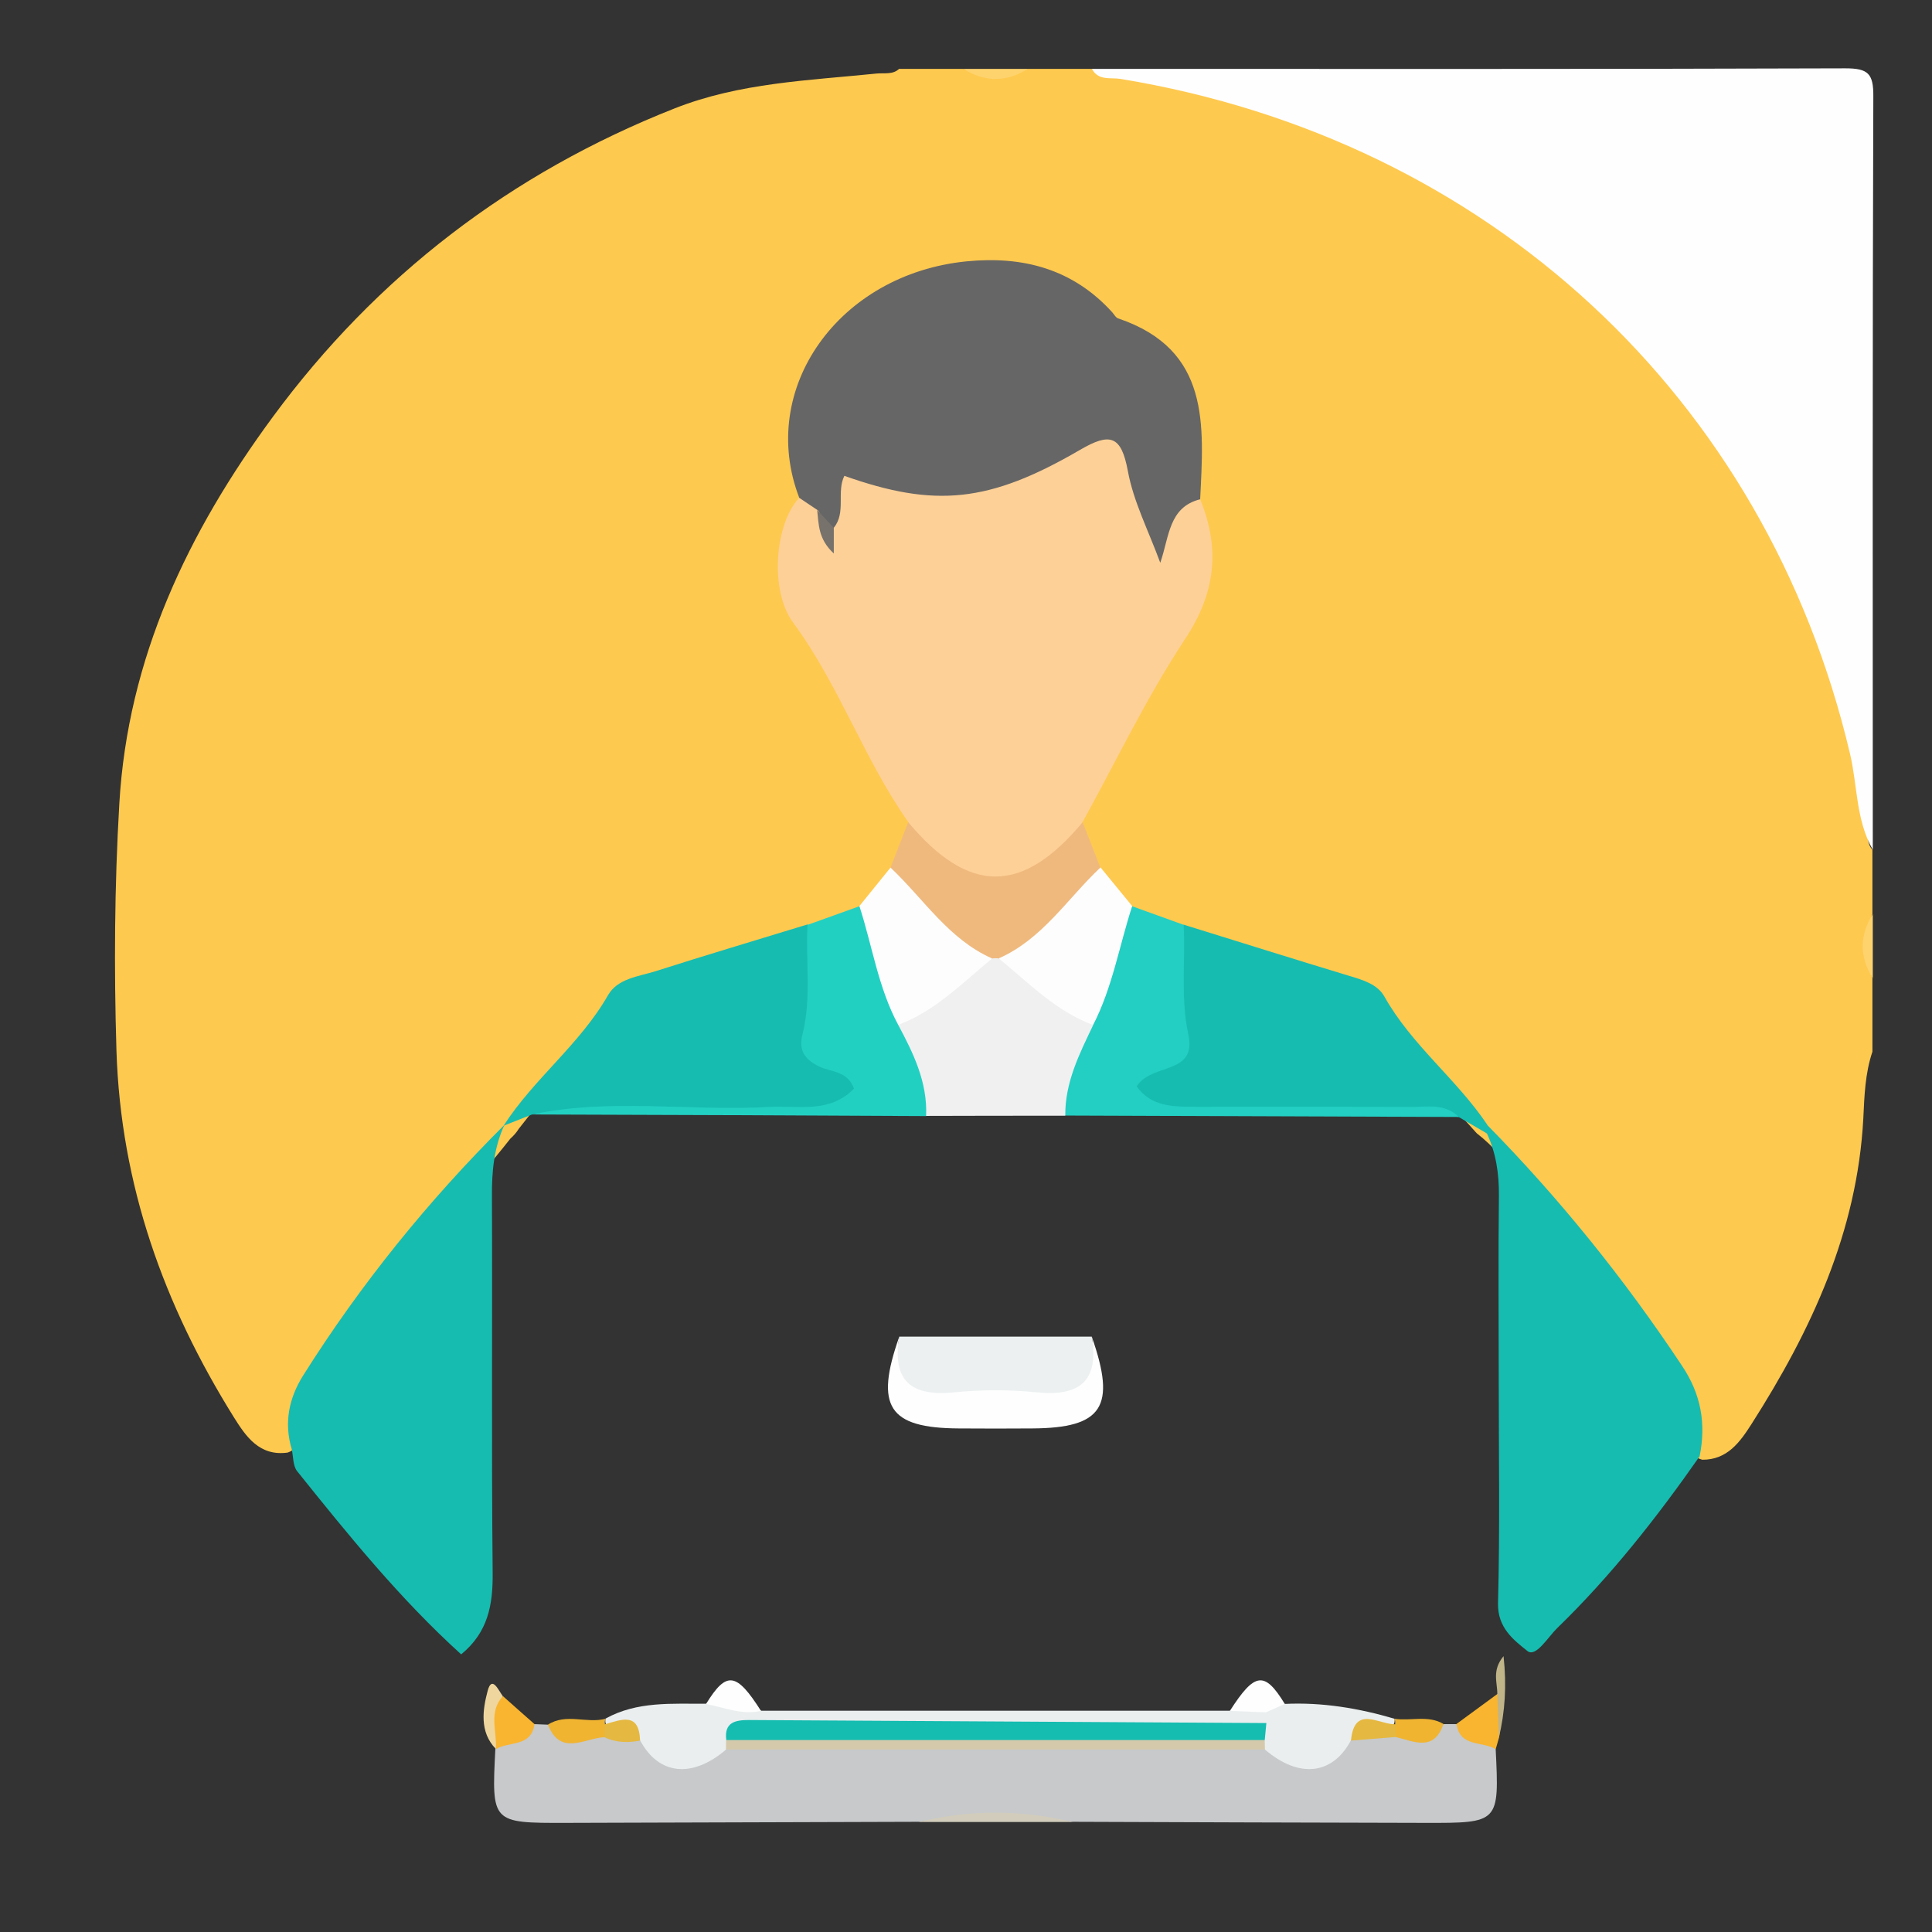 <?xml version="1.0" encoding="utf-8"?>
<!-- Generator: Adobe Illustrator 24.0.2, SVG Export Plug-In . SVG Version: 6.00 Build 0)  -->
<svg version="1.1" id="Layer_1" xmlns="http://www.w3.org/2000/svg" xmlns:xlink="http://www.w3.org/1999/xlink" x="0px" y="0px"
	 viewBox="0 0 1080 1080" style="enable-background:new 0 0 1080 1080;" xml:space="preserve">
<rect x="0" y="0" width="1080" height="1080" fill="#333333" stroke="none"/>
<style type="text/css">
	.st0{fill:#FEC94F;}
	.st1{fill:#FEFEFE;}
	.st2{fill:#FED36E;}
	.st3{fill:#FDD097;}
	.st4{fill:#666666;}
	.st5{fill:#16BCB0;}
	.st6{fill:#22D0C2;}
	.st7{fill:#22CFC2;}
	.st8{fill:#EFB97E;}
	.st9{fill:#FDFDFD;}
	.st10{fill:#C7C9CB;}
	.st11{fill:#F0F0F0;}
	.st12{fill:#EAEEEF;}
	.st13{fill:#ECF0F1;}
	.st14{fill:#D1CCBC;}
	.st15{fill:#F9B52F;}
	.st16{fill:#F0B431;}
	.st17{fill:#C0B489;}
	.st18{fill:#EFD69F;}
	.st19{fill:#77726B;}
	.st20{fill:#D5C9AC;}
	.st21{fill:#E5B841;}
	.st22{fill:#15BCB0;}
</style>
<g>
	<g>
		<path class="st0" d="M502.6,38.5c12,0,24,0,35.9,0c12,4.1,24,4.1,35.9,0c12,0,24,0,35.9,0c16.5,4.5,33.5,4.1,50.3,5.8
			c85.3,8.4,155.7,49.8,219.2,103.2c60.9,51.2,107.1,114.2,138.6,188.2c17.5,41.1,22,83.8,25.7,127.2c0.4,4.2-0.7,8.6,2.6,12.1
			c0,12,0,24,0,35.9c-4.1,12-4.1,24,0,35.9c0,13.7,0,27.4,0,41.1c-4.1,12.1-4.5,24.8-5.1,37.4c-3.4,63.3-29.1,118.4-62.4,170.6
			c-6.4,10-13.5,20.2-27.6,20.1c-3.5-1-6.8-2.9-7.4-6.4c-8-50.4-43.9-84.2-73.6-121c-14.9-18.4-25.9-40.2-45.1-55.1
			c-18-20.5-38.3-38.9-54.4-61.2c-7.9-10.9-19.7-15.9-32-20.1c-26.6-9.1-53.7-16.9-79.5-28.1c-11.9-0.6-21.3-7.6-31.5-12.5
			c-10-5-15.7-13.7-20.5-23.3c-6.5-8.9-9.6-18.9-9.9-29.9c11.6-36.6,33-68.5,52-101c14.9-25.5,18.8-49.7,14.7-77.1
			c-0.6-2.5-2.3-5.1-2-7.3c8.4-52.2-25.1-79-63-102.4c-33.8-20.9-69-19-101.3,1.8c-30.7,19.8-56.8,44.7-46.9,87.6
			c1.5,6.7,2.1,13.4,0.4,20.2c-9.6,23.6-6.7,45.5,5.7,67.8c20.2,36.2,42.7,71.2,57.5,110.3c-0.3,10.9-3.4,20.9-9.8,29.8
			c-4.7,9.6-10.5,18.3-20.3,23.4c-10.3,4.5-19.5,11.9-31.4,12.5c-7.7,1.3-13.6,7.1-21.2,8.3C368.9,542.4,327,583.2,290,631
			c-1.3,2.1-2.9,3.9-4.7,5.5c-41.4,52.6-93.9,97.4-115.3,164.1c-1.6,4.9-3.8,9.5-9.2,11.4c-15.8,2.2-23.4-9.1-30.1-19.8
			c-39.1-62.7-63.2-129.7-65.6-204.8c-1.4-46.2-1.1-92.1,1.6-138.1c4.7-81.5,38.5-152,85.7-216.1c58-78.8,133.2-136.5,224.7-172.6
			c36.5-14.4,74.9-15.6,113-19.5C494.6,40.7,499.1,41.8,502.6,38.5z"/>
		<path class="st1" d="M1046.9,475c-9.5-16.6-8.5-35.7-12.7-53.5c-47-199.8-202.4-343.7-407.9-377.4c-5.6-0.9-12.3,1.2-15.9-5.6
			c140.4,0,280.7,0.2,421.1-0.3c12.8,0,15.8,2.9,15.7,15.7C1046.7,194.3,1046.9,334.7,1046.9,475z"/>
		<path class="st2" d="M574.5,38.5c-12,7.5-24,7.5-35.9,0C550.5,38.5,562.5,38.5,574.5,38.5z"/>
		<path class="st2" d="M1046.9,546.9c-7.5-12-7.5-24,0-35.9C1046.9,522.9,1046.9,534.9,1046.9,546.9z"/>
		<path class="st3" d="M670.9,279.1c11.3,27.7,8.7,52.4-8.6,78.4c-21.4,32.4-38.3,67.9-57.1,102c-7,28.1-21.8,40.4-48.7,40.4
			s-41.8-12.3-48.8-40.4c-24.8-35.2-38.6-76.6-64.3-111.4c-13.5-18.2-10.1-55.8,3.4-69.8c5.2-2.8,9.4-1,13,3.1
			c4,6.1,0.7,13.4,3,19.8c-0.7-3.3-1-6.6-0.7-10c2-34.2,1.9-33.9,35.4-28.5c27.5,4.4,55,3.9,79.6-10.2c51.8-29.6,61.9-12.8,71,38.2
			C653.2,282.1,658,272.8,670.9,279.1z"/>
		<path class="st4" d="M670.9,279.1c-17.6,4.4-17.2,20.8-22.3,35.5c-6.7-18.2-15-34.3-18.1-51.2c-3.7-20.1-10-21.7-26.8-11.9
			c-50.8,29.6-81.1,32.4-131.7,14.5c-4.5,9.1,1.1,20.5-5.9,29c-9.9,3-5.3-7.5-9.3-10c-3.3-2.2-6.6-4.4-10-6.7
			c-23.5-61,22-125.1,93.5-132.2c31.5-3.1,59.3,4.2,81.3,28.3c1.2,1.3,2.1,3.2,3.5,3.6C676.8,195.5,672.9,237.7,670.9,279.1z"/>
		<path class="st5" d="M282,628.8c-5.9,12.7-7.1,26.1-7,39.9c0.3,70.1-0.3,140.2,0.4,210.3c0.2,18-2.5,33.4-17.6,45.8
			c-34.1-30.9-63-66.6-91.7-102.4c-2.4-3-2.1-8.1-3-12.2c-4.4-14.7-1.7-28.4,6.3-41.2C201.6,717.9,239.3,671.3,282,628.8z"/>
		<path class="st5" d="M950.1,814.1c-23.9,34.2-49.7,67-79.7,96.1c-5.2,5.1-11.9,16.5-16.6,12.7c-7.5-6-16.7-12.9-16.4-26.6
			c1.1-41.8,0.4-83.7,0.4-125.5c0-34.2-0.3-68.3,0.1-102.5c0.1-12.2-1.6-23.7-6.7-34.7c-1.6-1.1-2.1-2.2-1.6-3.3s1.1-1.6,1.6-1.6
			c40.7,41.4,76.9,86.3,109,134.7C950.9,779.3,953.8,795.8,950.1,814.1z"/>
		<path class="st5" d="M831.3,628.6c0,1.7,0,3.3-0.1,5c-5.3-3.1-10.5-6.1-15.8-9.2c-48-6.8-96.3-1.2-144.4-3.1
			c-9.3-0.4-18.7,1-27.8-2.1c-14.2-4.8-18.8-14.9-7.4-24.3c15.7-13,15-29,15.1-46c0.1-11.6-1.7-24.4,10.8-32
			c30.9,9.6,61.8,19.3,92.8,28.7c7.6,2.3,15.5,4.6,19.4,11.5C789.1,584.2,814.2,603.2,831.3,628.6z"/>
		<path class="st5" d="M297.4,623c-5.3,2.1-10.6,4.2-15.9,6.3c16.9-26.3,42.7-45.5,58.4-73c5.4-9.4,17.1-10.4,26.6-13.4
			c28.1-9,56.5-17.4,84.8-26.1c14.9,10.1,9.8,25.8,10.9,39.6c0.9,11.6-1.8,23.8,9.7,32.6c6.6,5,14.1,11.4,9.7,21.2
			c-4.5,10.1-14.8,10.7-24,10.9c-32.3,0.5-64.5-0.2-96.8,0.3C339.7,621.8,318.5,619.4,297.4,623z"/>
		<path class="st6" d="M297.4,623c43.8-9.3,88.2-1.7,132.3-4.2c16.4-0.9,34.2,3.8,47.7-10.3c-3.7-9.9-12.7-9.2-19.2-12.2
			c-8-3.8-12-8.8-9.6-18.1c5.1-20.2,1.7-40.8,2.8-61.2c9.7-3.5,19.4-6.9,29-10.4c16.6,5.5,17.2,21.3,21.9,34.4
			c3.3,9.5,4.9,19.5,8.9,28.9c10.2,17,23.2,33.7,6.6,54C444.3,623.5,370.9,623.2,297.4,623z"/>
		<path class="st7" d="M661.7,517c1,20.4-1.8,40.9,2.6,61.3c4.9,22.8-20.5,15.7-28.9,29c8,11.3,20.4,11.4,32.9,11.4
			c40.2,0,80.3-0.1,120.5,0.1c9.2,0,19-2.1,26.7,5.6c-73.3-0.3-146.7-0.5-220-0.8c-15.6-20.2-1.6-36.8,6.7-54
			c4.9-14.3,9.1-28.8,13.7-43.1c2.9-8.9,6.2-17.6,17-19.9C642.5,510.1,652.1,513.5,661.7,517z"/>
		<path class="st8" d="M507.7,459.6c33.9,40.5,63.8,40.5,97.5,0c3.3,8.5,6.6,16.9,9.9,25.4c-6.3,30.4-26.7,47.2-54.7,56.6
			c-2.5,0.5-5.1,0.5-7.6,0.2c-28-9.6-48.7-26.2-55-56.8C501.1,476.5,504.4,468.1,507.7,459.6z"/>
		<path class="st9" d="M558.4,535.7c24.4-10.8,38.3-33.4,56.8-50.8c5.9,7.2,11.8,14.4,17.7,21.6c-7.2,22.1-11,45.4-21.8,66.4
			C585.1,577.4,563,561.8,558.4,535.7z"/>
		<path class="st9" d="M497.8,485c18.5,17.4,32.4,40,56.8,50.8c-4.9,26.3-26.8,41.7-52.5,37.1c-11.2-20.8-14.5-44.3-21.7-66.4
			C486.2,499.3,492,492.1,497.8,485z"/>
		<path class="st10" d="M298.8,963.8c2.5,0.1,5,0.2,7.5,0.3c10.8,6,22.3,3.9,33.8,2.8c6.4-1.4,12.8-1.5,19.2,0.4
			c16.9,15.7,35.4,6.5,53.5,3.5c95.8-0.3,191.5-0.3,287.1,0c18.1,2.7,36.8,12.3,53.8-3.6c7.7-2,15.5-1.9,23.3-0.6
			c10.2,1.8,20.4,3,29.9-2.8c2.4,0,4.8,0,7.3,0c10,0.5,18.5,3.2,21.9,14c2,41.2,2,41.3-39.5,41.2c-65.7-0.1-131.3-0.4-197-0.6
			c-28.8-2.8-57.5-2.8-86.3,0c-65.7,0.2-131.3,0.4-197,0.6c-41.5,0.1-41.5,0-39.4-41.2C278.9,964.8,289.5,965.3,298.8,963.8z"/>
		<path class="st11" d="M502.1,572.9c20.8-7.7,35.9-23.5,52.5-37.1c1.3-0.2,2.5-0.2,3.8,0c16.7,13.7,31.9,29.5,52.7,37.2
			c-7.7,16.1-15.8,32.1-15.6,50.7c-25.9,0-51.9,0-77.8,0.1C518.5,604.9,510.6,588.8,502.1,572.9z"/>
		<path class="st12" d="M405.9,978c-18.9,16.2-37.7,14.3-48-5c-4.2-6.3-11.7-4-17.3-6.8c-1.9-1.4-2.5-3.2-2.1-5.5
			c17.7-9.8,37.1-8.2,56.3-8.3c11.5-8.7,21-1.7,30.7,3.9c87.4,0,174.7,0,262.1,0c7.5-4.8,14.7-5.8,21.5,1.3c0.8,3.4-0.2,6.2-2.8,8.5
			c-10.2,6.3-21.5,4.2-32.4,4.2c-76.7,0.2-153.4,0.1-230.1,0.2c-10.2,0-20.5-1-30.5,1.8C410.5,973.9,408,975.7,405.9,978z"/>
		<path class="st13" d="M502.7,747.2c35.9,0,71.7,0,107.6,0c6.2,35.7,2.1,40.8-33.3,41c-13.6,0.1-27.3,0.1-40.9,0
			C500.6,788,496.5,782.9,502.7,747.2z"/>
		<path class="st1" d="M502.7,747.2c-4.2,24.9,6.8,33.6,31,31.1c15.1-1.5,30.5-1.5,45.6,0c24.2,2.5,35.2-6.2,31-31.1
			c13.8,39.2,6.1,51.1-33.3,51.3c-13.7,0.1-27.4,0.1-41,0C496.7,798.3,488.9,786.3,502.7,747.2z"/>
		<path class="st12" d="M707.8,963.2c0-2,0-4-0.1-6c0.7-7.8,4.6-8.3,10.5-4.7c21-1,41.3,2.4,61.4,8.3c0.2,2.4-0.7,4.3-2.7,5.6
			c-7,3.2-16.1-0.9-21.8,6.6c-10.3,19.3-29.1,21.2-48,5c-1.4-1.8-2.4-3.7-3.1-5.9C703.9,968.5,705.3,965.6,707.8,963.2z"/>
		<path class="st1" d="M425.4,956.4c-10.7,2.4-20.6-1.9-30.7-3.9C406.1,934,411.6,934.7,425.4,956.4z"/>
		<path class="st1" d="M718.2,952.5c-3.5,1.6-7,3.1-10.5,4.7c-6.7-0.3-13.5-0.5-20.2-0.8C701.4,934.7,706.9,934,718.2,952.5z"/>
		<path class="st14" d="M513.4,1018.5c28.8-7,57.5-7,86.3,0C570.9,1018.5,542.1,1018.5,513.4,1018.5z"/>
		<path class="st15" d="M298.8,963.8c-1.9,13.1-14.5,9.4-21.8,14.1l0.3-0.2c-3.5-10.5-9-21.2,3.9-29.5
			C287,953.4,292.9,958.6,298.8,963.8z"/>
		<path class="st15" d="M836.1,977.8c-7.4-4.6-20-0.9-21.9-14.1c7.6-5.6,15.2-11.2,22.9-16.8c3.2,8,2,16.2,0.9,24.3
			C837.3,973.5,836.7,975.6,836.1,977.8z"/>
		<path class="st16" d="M337.8,971.1c-11.2,0.6-24.5,10.8-31.5-7c10.2-6.6,21.6-0.5,32.2-3.3c-0.4,1-0.5,2-0.3,3.1
			C341.2,966.4,341,968.8,337.8,971.1z"/>
		<path class="st17" d="M837.9,971.3c-0.3-8.1-0.6-16.2-0.9-24.3c0.1-6.4-3.2-13.2,3.5-21.2C842.3,942.5,841.3,956.9,837.9,971.3z"
			/>
		<path class="st16" d="M806.9,963.7c-5.3,15.7-16.4,9.8-26.7,7.3c-3.1-2.2-3.4-4.6-0.3-7.1c0.1-1.1,0-2.1-0.3-3.1
			C788.7,962.2,798.3,958.6,806.9,963.7z"/>
		<path class="st18" d="M281.1,948.2c-8.2,8.9-3.2,19.6-3.9,29.5c-9.4-9.6-7.3-22.3-4.6-32.5C275,936.2,278.7,945,281.1,948.2z"/>
		<path class="st19" d="M456.8,285.1c3.1,3.3,6.2,6.7,9.3,10c0,3.9,0,7.8,0,14.3C457.3,301.3,457.7,293,456.8,285.1z"/>
		<path class="st20" d="M707,972.7c0,1.8,0.1,3.6,0.1,5.3c-100.4,0-200.9,0-301.3,0c0-1.8,0.1-3.6,0.1-5.3
			c6.5-5.5,14.3-4.6,21.9-4.6c85.8-0.1,171.5-0.1,257.3,0C692.7,968,700.6,967.2,707,972.7z"/>
		<path class="st21" d="M780,963.9c0.1,2.4,0.2,4.8,0.3,7.1c-8.4,0.7-16.8,1.3-25.1,2C757.1,952.9,770.6,964,780,963.9z"/>
		<path class="st21" d="M337.8,971.1c0.1-2.4,0.2-4.8,0.3-7.2c9.2-2.6,19.2-7.1,19.7,9.1C351,974.3,344.3,974.2,337.8,971.1z"/>
		<path class="st22" d="M707,972.7c-100.3,0-200.7,0-301,0c-1.3-9.9,5-11.2,12.6-11.2c96.4,0.6,192.9,1.1,289.3,1.7
			C707.6,966.3,707.3,969.5,707,972.7z"/>
	</g>
</g>
</svg>
